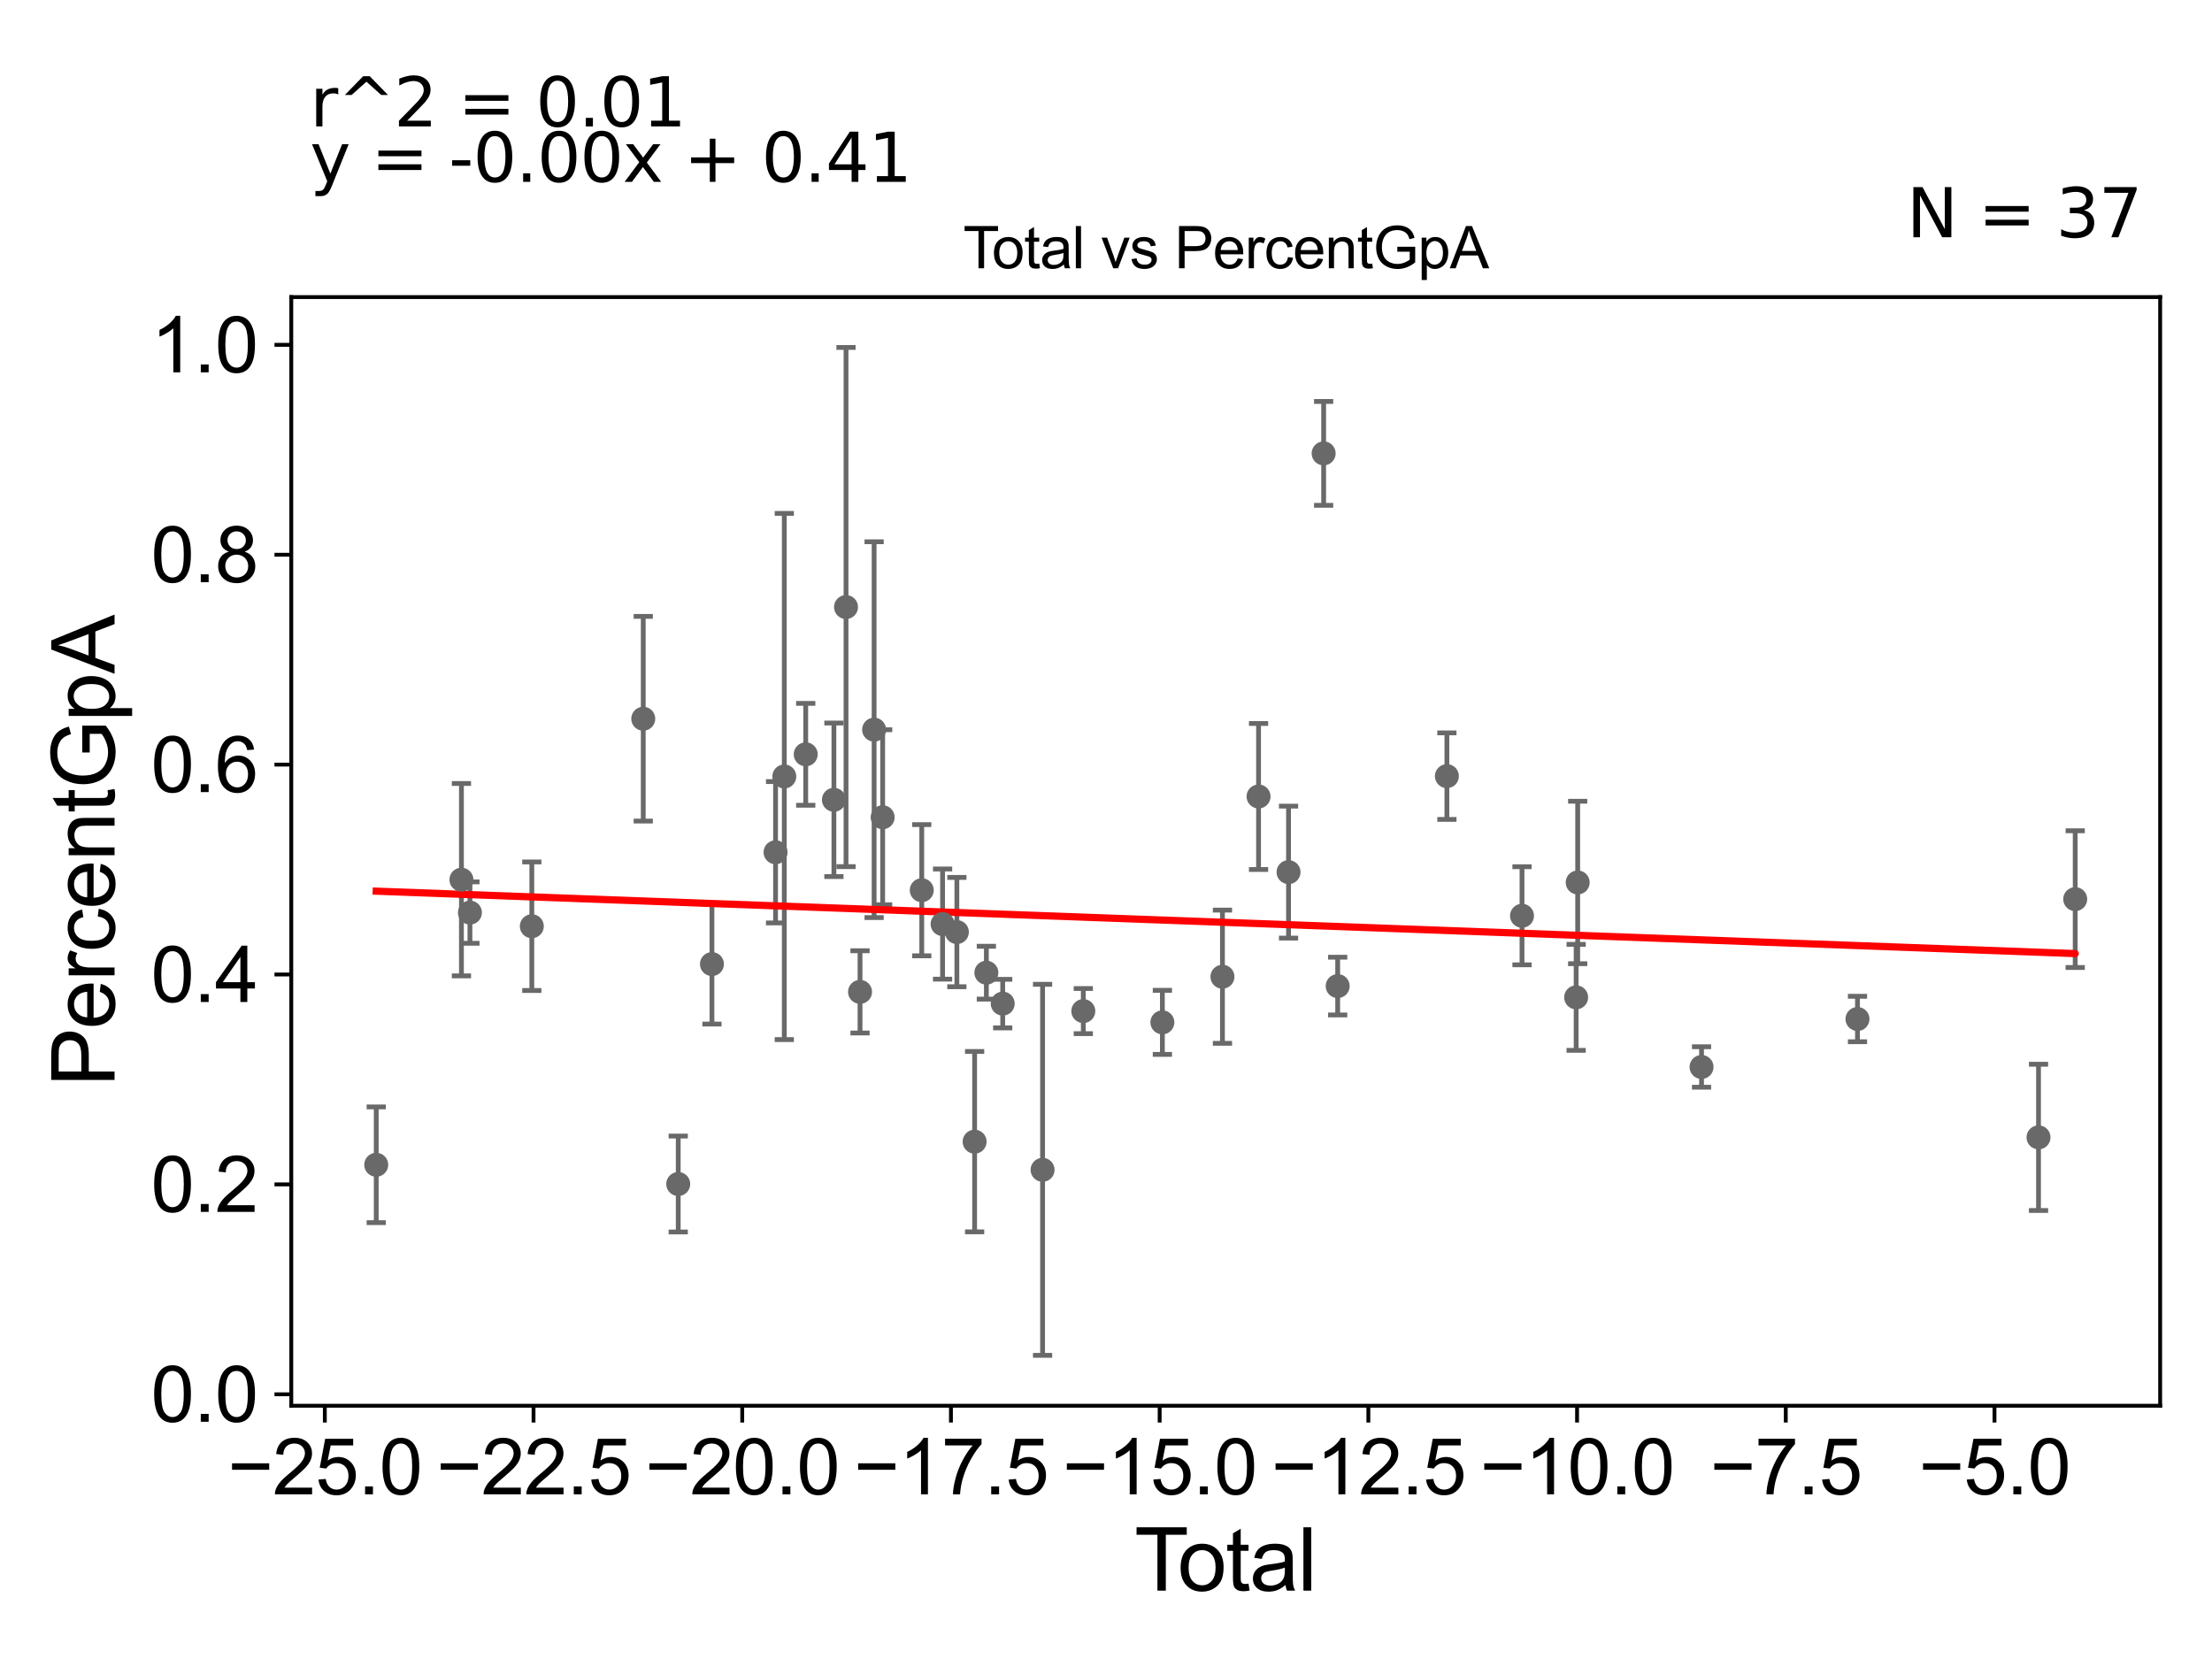 <?xml version="1.0" encoding="utf-8" standalone="no"?>
<!DOCTYPE svg PUBLIC "-//W3C//DTD SVG 1.1//EN"
  "http://www.w3.org/Graphics/SVG/1.1/DTD/svg11.dtd">
<svg xmlns:xlink="http://www.w3.org/1999/xlink" width="460.8pt" height="345.6pt" viewBox="0 0 460.8 345.6" xmlns="http://www.w3.org/2000/svg" version="1.1">
 <defs>
  <style type="text/css">*{stroke-linejoin: round; stroke-linecap: butt}</style>
 </defs>
 <g id="figure_1">
  <g id="patch_1">
   <path d="M 0 345.6 
L 460.8 345.6 
L 460.8 0 
L 0 0 
z
" style="fill: #ffffff"/>
  </g>
  <g id="axes_1">
   <g id="patch_2">
    <path d="M 60.68 292.84 
L 450 292.84 
L 450 61.886 
L 60.68 61.886 
z
" style="fill: #ffffff"/>
   </g>
   <g id="PathCollection_1">
    <defs>
     <path id="m661e3e1df8" d="M 0 1.118 
C 0.297 1.118 0.581 1 0.791 0.791 
C 1 0.581 1.118 0.297 1.118 0 
C 1.118 -0.297 1 -0.581 0.791 -0.791 
C 0.581 -1 0.297 -1.118 0 -1.118 
C -0.297 -1.118 -0.581 -1 -0.791 -0.791 
C -1 -0.581 -1.118 -0.297 -1.118 0 
C -1.118 0.297 -1 0.581 -0.791 0.791 
C -0.581 1 -0.297 1.118 0 1.118 
z
" style="stroke: #696969"/>
    </defs>
    <g clip-path="url(#p9be1d05cc4)">
     <use xlink:href="#m661e3e1df8" x="78.376" y="242.644" style="fill: #696969; stroke: #696969"/>
     <use xlink:href="#m661e3e1df8" x="301.414" y="161.685" style="fill: #696969; stroke: #696969"/>
     <use xlink:href="#m661e3e1df8" x="196.358" y="192.5" style="fill: #696969; stroke: #696969"/>
     <use xlink:href="#m661e3e1df8" x="328.34" y="207.766" style="fill: #696969; stroke: #696969"/>
     <use xlink:href="#m661e3e1df8" x="96.124" y="183.255" style="fill: #696969; stroke: #696969"/>
     <use xlink:href="#m661e3e1df8" x="354.462" y="222.272" style="fill: #696969; stroke: #696969"/>
     <use xlink:href="#m661e3e1df8" x="386.948" y="212.278" style="fill: #696969; stroke: #696969"/>
     <use xlink:href="#m661e3e1df8" x="424.661" y="236.934" style="fill: #696969; stroke: #696969"/>
     <use xlink:href="#m661e3e1df8" x="432.304" y="187.306" style="fill: #696969; stroke: #696969"/>
     <use xlink:href="#m661e3e1df8" x="317.062" y="190.773" style="fill: #696969; stroke: #696969"/>
     <use xlink:href="#m661e3e1df8" x="328.661" y="183.832" style="fill: #696969; stroke: #696969"/>
     <use xlink:href="#m661e3e1df8" x="275.74" y="94.447" style="fill: #696969; stroke: #696969"/>
     <use xlink:href="#m661e3e1df8" x="278.663" y="205.419" style="fill: #696969; stroke: #696969"/>
     <use xlink:href="#m661e3e1df8" x="203.031" y="237.831" style="fill: #696969; stroke: #696969"/>
     <use xlink:href="#m661e3e1df8" x="183.874" y="170.248" style="fill: #696969; stroke: #696969"/>
     <use xlink:href="#m661e3e1df8" x="205.478" y="202.628" style="fill: #696969; stroke: #696969"/>
     <use xlink:href="#m661e3e1df8" x="208.882" y="209.069" style="fill: #696969; stroke: #696969"/>
     <use xlink:href="#m661e3e1df8" x="182.094" y="152.003" style="fill: #696969; stroke: #696969"/>
     <use xlink:href="#m661e3e1df8" x="179.161" y="206.626" style="fill: #696969; stroke: #696969"/>
     <use xlink:href="#m661e3e1df8" x="217.188" y="243.695" style="fill: #696969; stroke: #696969"/>
     <use xlink:href="#m661e3e1df8" x="176.241" y="126.46" style="fill: #696969; stroke: #696969"/>
     <use xlink:href="#m661e3e1df8" x="173.719" y="166.611" style="fill: #696969; stroke: #696969"/>
     <use xlink:href="#m661e3e1df8" x="167.848" y="157.139" style="fill: #696969; stroke: #696969"/>
     <use xlink:href="#m661e3e1df8" x="97.896" y="190.108" style="fill: #696969; stroke: #696969"/>
     <use xlink:href="#m661e3e1df8" x="225.673" y="210.628" style="fill: #696969; stroke: #696969"/>
     <use xlink:href="#m661e3e1df8" x="161.564" y="177.54" style="fill: #696969; stroke: #696969"/>
     <use xlink:href="#m661e3e1df8" x="242.144" y="212.976" style="fill: #696969; stroke: #696969"/>
     <use xlink:href="#m661e3e1df8" x="148.311" y="200.836" style="fill: #696969; stroke: #696969"/>
     <use xlink:href="#m661e3e1df8" x="141.288" y="246.654" style="fill: #696969; stroke: #696969"/>
     <use xlink:href="#m661e3e1df8" x="254.66" y="203.469" style="fill: #696969; stroke: #696969"/>
     <use xlink:href="#m661e3e1df8" x="262.18" y="165.922" style="fill: #696969; stroke: #696969"/>
     <use xlink:href="#m661e3e1df8" x="268.427" y="181.678" style="fill: #696969; stroke: #696969"/>
     <use xlink:href="#m661e3e1df8" x="134.001" y="149.726" style="fill: #696969; stroke: #696969"/>
     <use xlink:href="#m661e3e1df8" x="110.788" y="192.951" style="fill: #696969; stroke: #696969"/>
     <use xlink:href="#m661e3e1df8" x="199.334" y="194.168" style="fill: #696969; stroke: #696969"/>
     <use xlink:href="#m661e3e1df8" x="163.383" y="161.754" style="fill: #696969; stroke: #696969"/>
     <use xlink:href="#m661e3e1df8" x="192.019" y="185.449" style="fill: #696969; stroke: #696969"/>
    </g>
   </g>
   <g id="matplotlib.axis_1">
    <g id="xtick_1">
     <g id="line2d_1">
      <defs>
       <path id="mb762b19489" d="M 0 0 
L 0 3.5 
" style="stroke: #000000; stroke-width: 0.8"/>
      </defs>
      <g>
       <use xlink:href="#mb762b19489" x="67.667" y="292.84" style="stroke: #000000; stroke-width: 0.8"/>
      </g>
     </g>
     <g id="text_1">
      <!-- −25.0 -->
      <g transform="translate(47.426 311.293)scale(0.16 -0.16)">
       <defs>
        <path id="ArialMT-2212" d="M 3381 1997 
L 356 1997 
L 356 2522 
L 3381 2522 
L 3381 1997 
z
" transform="scale(0.016)"/>
        <path id="ArialMT-32" d="M 3222 541 
L 3222 0 
L 194 0 
Q 188 203 259 391 
Q 375 700 629 1000 
Q 884 1300 1366 1694 
Q 2113 2306 2375 2664 
Q 2638 3022 2638 3341 
Q 2638 3675 2398 3904 
Q 2159 4134 1775 4134 
Q 1369 4134 1125 3890 
Q 881 3647 878 3216 
L 300 3275 
Q 359 3922 746 4261 
Q 1134 4600 1788 4600 
Q 2447 4600 2831 4234 
Q 3216 3869 3216 3328 
Q 3216 3053 3103 2787 
Q 2991 2522 2730 2228 
Q 2469 1934 1863 1422 
Q 1356 997 1212 845 
Q 1069 694 975 541 
L 3222 541 
z
" transform="scale(0.016)"/>
        <path id="ArialMT-35" d="M 266 1200 
L 856 1250 
Q 922 819 1161 601 
Q 1400 384 1738 384 
Q 2144 384 2425 690 
Q 2706 997 2706 1503 
Q 2706 1984 2436 2262 
Q 2166 2541 1728 2541 
Q 1456 2541 1237 2417 
Q 1019 2294 894 2097 
L 366 2166 
L 809 4519 
L 3088 4519 
L 3088 3981 
L 1259 3981 
L 1013 2750 
Q 1425 3038 1878 3038 
Q 2478 3038 2890 2622 
Q 3303 2206 3303 1553 
Q 3303 931 2941 478 
Q 2500 -78 1738 -78 
Q 1113 -78 717 272 
Q 322 622 266 1200 
z
" transform="scale(0.016)"/>
        <path id="ArialMT-2e" d="M 581 0 
L 581 641 
L 1222 641 
L 1222 0 
L 581 0 
z
" transform="scale(0.016)"/>
        <path id="ArialMT-30" d="M 266 2259 
Q 266 3072 433 3567 
Q 600 4063 929 4331 
Q 1259 4600 1759 4600 
Q 2128 4600 2406 4451 
Q 2684 4303 2865 4023 
Q 3047 3744 3150 3342 
Q 3253 2941 3253 2259 
Q 3253 1453 3087 958 
Q 2922 463 2592 192 
Q 2263 -78 1759 -78 
Q 1097 -78 719 397 
Q 266 969 266 2259 
z
M 844 2259 
Q 844 1131 1108 757 
Q 1372 384 1759 384 
Q 2147 384 2411 759 
Q 2675 1134 2675 2259 
Q 2675 3391 2411 3762 
Q 2147 4134 1753 4134 
Q 1366 4134 1134 3806 
Q 844 3388 844 2259 
z
" transform="scale(0.016)"/>
       </defs>
       <use xlink:href="#ArialMT-2212"/>
       <use xlink:href="#ArialMT-32" x="58.398"/>
       <use xlink:href="#ArialMT-35" x="114.014"/>
       <use xlink:href="#ArialMT-2e" x="169.629"/>
       <use xlink:href="#ArialMT-30" x="197.412"/>
      </g>
     </g>
    </g>
    <g id="xtick_2">
     <g id="line2d_2">
      <g>
       <use xlink:href="#mb762b19489" x="111.144" y="292.84" style="stroke: #000000; stroke-width: 0.8"/>
      </g>
     </g>
     <g id="text_2">
      <!-- −22.5 -->
      <g transform="translate(90.903 311.293)scale(0.16 -0.16)">
       <use xlink:href="#ArialMT-2212"/>
       <use xlink:href="#ArialMT-32" x="58.398"/>
       <use xlink:href="#ArialMT-32" x="114.014"/>
       <use xlink:href="#ArialMT-2e" x="169.629"/>
       <use xlink:href="#ArialMT-35" x="197.412"/>
      </g>
     </g>
    </g>
    <g id="xtick_3">
     <g id="line2d_3">
      <g>
       <use xlink:href="#mb762b19489" x="154.622" y="292.84" style="stroke: #000000; stroke-width: 0.8"/>
      </g>
     </g>
     <g id="text_3">
      <!-- −20.0 -->
      <g transform="translate(134.381 311.293)scale(0.16 -0.16)">
       <use xlink:href="#ArialMT-2212"/>
       <use xlink:href="#ArialMT-32" x="58.398"/>
       <use xlink:href="#ArialMT-30" x="114.014"/>
       <use xlink:href="#ArialMT-2e" x="169.629"/>
       <use xlink:href="#ArialMT-30" x="197.412"/>
      </g>
     </g>
    </g>
    <g id="xtick_4">
     <g id="line2d_4">
      <g>
       <use xlink:href="#mb762b19489" x="198.099" y="292.84" style="stroke: #000000; stroke-width: 0.8"/>
      </g>
     </g>
     <g id="text_4">
      <!-- −17.5 -->
      <g transform="translate(177.858 311.293)scale(0.16 -0.16)">
       <defs>
        <path id="ArialMT-31" d="M 2384 0 
L 1822 0 
L 1822 3584 
Q 1619 3391 1289 3197 
Q 959 3003 697 2906 
L 697 3450 
Q 1169 3672 1522 3987 
Q 1875 4303 2022 4600 
L 2384 4600 
L 2384 0 
z
" transform="scale(0.016)"/>
        <path id="ArialMT-37" d="M 303 3981 
L 303 4522 
L 3269 4522 
L 3269 4084 
Q 2831 3619 2401 2847 
Q 1972 2075 1738 1259 
Q 1569 684 1522 0 
L 944 0 
Q 953 541 1156 1306 
Q 1359 2072 1739 2783 
Q 2119 3494 2547 3981 
L 303 3981 
z
" transform="scale(0.016)"/>
       </defs>
       <use xlink:href="#ArialMT-2212"/>
       <use xlink:href="#ArialMT-31" x="58.398"/>
       <use xlink:href="#ArialMT-37" x="114.014"/>
       <use xlink:href="#ArialMT-2e" x="169.629"/>
       <use xlink:href="#ArialMT-35" x="197.412"/>
      </g>
     </g>
    </g>
    <g id="xtick_5">
     <g id="line2d_5">
      <g>
       <use xlink:href="#mb762b19489" x="241.577" y="292.84" style="stroke: #000000; stroke-width: 0.8"/>
      </g>
     </g>
     <g id="text_5">
      <!-- −15.0 -->
      <g transform="translate(221.336 311.293)scale(0.16 -0.16)">
       <use xlink:href="#ArialMT-2212"/>
       <use xlink:href="#ArialMT-31" x="58.398"/>
       <use xlink:href="#ArialMT-35" x="114.014"/>
       <use xlink:href="#ArialMT-2e" x="169.629"/>
       <use xlink:href="#ArialMT-30" x="197.412"/>
      </g>
     </g>
    </g>
    <g id="xtick_6">
     <g id="line2d_6">
      <g>
       <use xlink:href="#mb762b19489" x="285.054" y="292.84" style="stroke: #000000; stroke-width: 0.8"/>
      </g>
     </g>
     <g id="text_6">
      <!-- −12.5 -->
      <g transform="translate(264.813 311.293)scale(0.16 -0.16)">
       <use xlink:href="#ArialMT-2212"/>
       <use xlink:href="#ArialMT-31" x="58.398"/>
       <use xlink:href="#ArialMT-32" x="114.014"/>
       <use xlink:href="#ArialMT-2e" x="169.629"/>
       <use xlink:href="#ArialMT-35" x="197.412"/>
      </g>
     </g>
    </g>
    <g id="xtick_7">
     <g id="line2d_7">
      <g>
       <use xlink:href="#mb762b19489" x="328.532" y="292.84" style="stroke: #000000; stroke-width: 0.8"/>
      </g>
     </g>
     <g id="text_7">
      <!-- −10.0 -->
      <g transform="translate(308.29 311.293)scale(0.16 -0.16)">
       <use xlink:href="#ArialMT-2212"/>
       <use xlink:href="#ArialMT-31" x="58.398"/>
       <use xlink:href="#ArialMT-30" x="114.014"/>
       <use xlink:href="#ArialMT-2e" x="169.629"/>
       <use xlink:href="#ArialMT-30" x="197.412"/>
      </g>
     </g>
    </g>
    <g id="xtick_8">
     <g id="line2d_8">
      <g>
       <use xlink:href="#mb762b19489" x="372.009" y="292.84" style="stroke: #000000; stroke-width: 0.8"/>
      </g>
     </g>
     <g id="text_8">
      <!-- −7.5 -->
      <g transform="translate(356.217 311.293)scale(0.16 -0.16)">
       <use xlink:href="#ArialMT-2212"/>
       <use xlink:href="#ArialMT-37" x="58.398"/>
       <use xlink:href="#ArialMT-2e" x="114.014"/>
       <use xlink:href="#ArialMT-35" x="141.797"/>
      </g>
     </g>
    </g>
    <g id="xtick_9">
     <g id="line2d_9">
      <g>
       <use xlink:href="#mb762b19489" x="415.487" y="292.84" style="stroke: #000000; stroke-width: 0.8"/>
      </g>
     </g>
     <g id="text_9">
      <!-- −5.0 -->
      <g transform="translate(399.694 311.293)scale(0.16 -0.16)">
       <use xlink:href="#ArialMT-2212"/>
       <use xlink:href="#ArialMT-35" x="58.398"/>
       <use xlink:href="#ArialMT-2e" x="114.014"/>
       <use xlink:href="#ArialMT-30" x="141.797"/>
      </g>
     </g>
    </g>
    <g id="text_10">
     <!-- Total -->
     <g transform="translate(236.335 331.357)scale(0.18 -0.18)">
      <defs>
       <path id="ArialMT-54" d="M 1659 0 
L 1659 4041 
L 150 4041 
L 150 4581 
L 3781 4581 
L 3781 4041 
L 2266 4041 
L 2266 0 
L 1659 0 
z
" transform="scale(0.016)"/>
       <path id="ArialMT-6f" d="M 213 1659 
Q 213 2581 725 3025 
Q 1153 3394 1769 3394 
Q 2453 3394 2887 2945 
Q 3322 2497 3322 1706 
Q 3322 1066 3130 698 
Q 2938 331 2570 128 
Q 2203 -75 1769 -75 
Q 1072 -75 642 372 
Q 213 819 213 1659 
z
M 791 1659 
Q 791 1022 1069 705 
Q 1347 388 1769 388 
Q 2188 388 2466 706 
Q 2744 1025 2744 1678 
Q 2744 2294 2464 2611 
Q 2184 2928 1769 2928 
Q 1347 2928 1069 2612 
Q 791 2297 791 1659 
z
" transform="scale(0.016)"/>
       <path id="ArialMT-74" d="M 1650 503 
L 1731 6 
Q 1494 -44 1306 -44 
Q 1000 -44 831 53 
Q 663 150 594 308 
Q 525 466 525 972 
L 525 2881 
L 113 2881 
L 113 3319 
L 525 3319 
L 525 4141 
L 1084 4478 
L 1084 3319 
L 1650 3319 
L 1650 2881 
L 1084 2881 
L 1084 941 
Q 1084 700 1114 631 
Q 1144 563 1211 522 
Q 1278 481 1403 481 
Q 1497 481 1650 503 
z
" transform="scale(0.016)"/>
       <path id="ArialMT-61" d="M 2588 409 
Q 2275 144 1986 34 
Q 1697 -75 1366 -75 
Q 819 -75 525 192 
Q 231 459 231 875 
Q 231 1119 342 1320 
Q 453 1522 633 1644 
Q 813 1766 1038 1828 
Q 1203 1872 1538 1913 
Q 2219 1994 2541 2106 
Q 2544 2222 2544 2253 
Q 2544 2597 2384 2738 
Q 2169 2928 1744 2928 
Q 1347 2928 1158 2789 
Q 969 2650 878 2297 
L 328 2372 
Q 403 2725 575 2942 
Q 747 3159 1072 3276 
Q 1397 3394 1825 3394 
Q 2250 3394 2515 3294 
Q 2781 3194 2906 3042 
Q 3031 2891 3081 2659 
Q 3109 2516 3109 2141 
L 3109 1391 
Q 3109 606 3145 398 
Q 3181 191 3288 0 
L 2700 0 
Q 2613 175 2588 409 
z
M 2541 1666 
Q 2234 1541 1622 1453 
Q 1275 1403 1131 1340 
Q 988 1278 909 1158 
Q 831 1038 831 891 
Q 831 666 1001 516 
Q 1172 366 1500 366 
Q 1825 366 2078 508 
Q 2331 650 2450 897 
Q 2541 1088 2541 1459 
L 2541 1666 
z
" transform="scale(0.016)"/>
       <path id="ArialMT-6c" d="M 409 0 
L 409 4581 
L 972 4581 
L 972 0 
L 409 0 
z
" transform="scale(0.016)"/>
      </defs>
      <use xlink:href="#ArialMT-54"/>
      <use xlink:href="#ArialMT-6f" x="49.959"/>
      <use xlink:href="#ArialMT-74" x="105.574"/>
      <use xlink:href="#ArialMT-61" x="133.357"/>
      <use xlink:href="#ArialMT-6c" x="188.973"/>
     </g>
    </g>
   </g>
   <g id="matplotlib.axis_2">
    <g id="ytick_1">
     <g id="line2d_10">
      <defs>
       <path id="md9bbe139dc" d="M 0 0 
L -3.5 0 
" style="stroke: #000000; stroke-width: 0.8"/>
      </defs>
      <g>
       <use xlink:href="#md9bbe139dc" x="60.68" y="290.453" style="stroke: #000000; stroke-width: 0.8"/>
      </g>
     </g>
     <g id="text_11">
      <!-- 0.0 -->
      <g transform="translate(31.44 296.179)scale(0.16 -0.16)">
       <use xlink:href="#ArialMT-30"/>
       <use xlink:href="#ArialMT-2e" x="55.615"/>
       <use xlink:href="#ArialMT-30" x="83.398"/>
      </g>
     </g>
    </g>
    <g id="ytick_2">
     <g id="line2d_11">
      <g>
       <use xlink:href="#md9bbe139dc" x="60.68" y="246.73" style="stroke: #000000; stroke-width: 0.8"/>
      </g>
     </g>
     <g id="text_12">
      <!-- 0.2 -->
      <g transform="translate(31.44 252.456)scale(0.16 -0.16)">
       <use xlink:href="#ArialMT-30"/>
       <use xlink:href="#ArialMT-2e" x="55.615"/>
       <use xlink:href="#ArialMT-32" x="83.398"/>
      </g>
     </g>
    </g>
    <g id="ytick_3">
     <g id="line2d_12">
      <g>
       <use xlink:href="#md9bbe139dc" x="60.68" y="203.006" style="stroke: #000000; stroke-width: 0.8"/>
      </g>
     </g>
     <g id="text_13">
      <!-- 0.4 -->
      <g transform="translate(31.44 208.733)scale(0.16 -0.16)">
       <defs>
        <path id="ArialMT-34" d="M 2069 0 
L 2069 1097 
L 81 1097 
L 81 1613 
L 2172 4581 
L 2631 4581 
L 2631 1613 
L 3250 1613 
L 3250 1097 
L 2631 1097 
L 2631 0 
L 2069 0 
z
M 2069 1613 
L 2069 3678 
L 634 1613 
L 2069 1613 
z
" transform="scale(0.016)"/>
       </defs>
       <use xlink:href="#ArialMT-30"/>
       <use xlink:href="#ArialMT-2e" x="55.615"/>
       <use xlink:href="#ArialMT-34" x="83.398"/>
      </g>
     </g>
    </g>
    <g id="ytick_4">
     <g id="line2d_13">
      <g>
       <use xlink:href="#md9bbe139dc" x="60.68" y="159.283" style="stroke: #000000; stroke-width: 0.8"/>
      </g>
     </g>
     <g id="text_14">
      <!-- 0.6 -->
      <g transform="translate(31.44 165.009)scale(0.16 -0.16)">
       <defs>
        <path id="ArialMT-36" d="M 3184 3459 
L 2625 3416 
Q 2550 3747 2413 3897 
Q 2184 4138 1850 4138 
Q 1581 4138 1378 3988 
Q 1113 3794 959 3422 
Q 806 3050 800 2363 
Q 1003 2672 1297 2822 
Q 1591 2972 1913 2972 
Q 2475 2972 2870 2558 
Q 3266 2144 3266 1488 
Q 3266 1056 3080 686 
Q 2894 316 2569 119 
Q 2244 -78 1831 -78 
Q 1128 -78 684 439 
Q 241 956 241 2144 
Q 241 3472 731 4075 
Q 1159 4600 1884 4600 
Q 2425 4600 2770 4297 
Q 3116 3994 3184 3459 
z
M 888 1484 
Q 888 1194 1011 928 
Q 1134 663 1356 523 
Q 1578 384 1822 384 
Q 2178 384 2434 671 
Q 2691 959 2691 1453 
Q 2691 1928 2437 2201 
Q 2184 2475 1800 2475 
Q 1419 2475 1153 2201 
Q 888 1928 888 1484 
z
" transform="scale(0.016)"/>
       </defs>
       <use xlink:href="#ArialMT-30"/>
       <use xlink:href="#ArialMT-2e" x="55.615"/>
       <use xlink:href="#ArialMT-36" x="83.398"/>
      </g>
     </g>
    </g>
    <g id="ytick_5">
     <g id="line2d_14">
      <g>
       <use xlink:href="#md9bbe139dc" x="60.68" y="115.56" style="stroke: #000000; stroke-width: 0.8"/>
      </g>
     </g>
     <g id="text_15">
      <!-- 0.8 -->
      <g transform="translate(31.44 121.286)scale(0.16 -0.16)">
       <defs>
        <path id="ArialMT-38" d="M 1131 2484 
Q 781 2613 612 2850 
Q 444 3088 444 3419 
Q 444 3919 803 4259 
Q 1163 4600 1759 4600 
Q 2359 4600 2725 4251 
Q 3091 3903 3091 3403 
Q 3091 3084 2923 2848 
Q 2756 2613 2416 2484 
Q 2838 2347 3058 2040 
Q 3278 1734 3278 1309 
Q 3278 722 2862 322 
Q 2447 -78 1769 -78 
Q 1091 -78 675 323 
Q 259 725 259 1325 
Q 259 1772 486 2073 
Q 713 2375 1131 2484 
z
M 1019 3438 
Q 1019 3113 1228 2906 
Q 1438 2700 1772 2700 
Q 2097 2700 2305 2904 
Q 2513 3109 2513 3406 
Q 2513 3716 2298 3927 
Q 2084 4138 1766 4138 
Q 1444 4138 1231 3931 
Q 1019 3725 1019 3438 
z
M 838 1322 
Q 838 1081 952 856 
Q 1066 631 1291 507 
Q 1516 384 1775 384 
Q 2178 384 2440 643 
Q 2703 903 2703 1303 
Q 2703 1709 2433 1975 
Q 2163 2241 1756 2241 
Q 1359 2241 1098 1978 
Q 838 1716 838 1322 
z
" transform="scale(0.016)"/>
       </defs>
       <use xlink:href="#ArialMT-30"/>
       <use xlink:href="#ArialMT-2e" x="55.615"/>
       <use xlink:href="#ArialMT-38" x="83.398"/>
      </g>
     </g>
    </g>
    <g id="ytick_6">
     <g id="line2d_15">
      <g>
       <use xlink:href="#md9bbe139dc" x="60.68" y="71.836" style="stroke: #000000; stroke-width: 0.8"/>
      </g>
     </g>
     <g id="text_16">
      <!-- 1.0 -->
      <g transform="translate(31.44 77.563)scale(0.16 -0.16)">
       <use xlink:href="#ArialMT-31"/>
       <use xlink:href="#ArialMT-2e" x="55.615"/>
       <use xlink:href="#ArialMT-30" x="83.398"/>
      </g>
     </g>
    </g>
    <g id="text_17">
     <!-- PercentGpA -->
     <g transform="translate(23.863 226.386)rotate(-90)scale(0.18 -0.18)">
      <defs>
       <path id="ArialMT-50" d="M 494 0 
L 494 4581 
L 2222 4581 
Q 2678 4581 2919 4538 
Q 3256 4481 3484 4323 
Q 3713 4166 3852 3881 
Q 3991 3597 3991 3256 
Q 3991 2672 3619 2267 
Q 3247 1863 2275 1863 
L 1100 1863 
L 1100 0 
L 494 0 
z
M 1100 2403 
L 2284 2403 
Q 2872 2403 3119 2622 
Q 3366 2841 3366 3238 
Q 3366 3525 3220 3729 
Q 3075 3934 2838 4000 
Q 2684 4041 2272 4041 
L 1100 4041 
L 1100 2403 
z
" transform="scale(0.016)"/>
       <path id="ArialMT-65" d="M 2694 1069 
L 3275 997 
Q 3138 488 2766 206 
Q 2394 -75 1816 -75 
Q 1088 -75 661 373 
Q 234 822 234 1631 
Q 234 2469 665 2931 
Q 1097 3394 1784 3394 
Q 2450 3394 2872 2941 
Q 3294 2488 3294 1666 
Q 3294 1616 3291 1516 
L 816 1516 
Q 847 969 1125 678 
Q 1403 388 1819 388 
Q 2128 388 2347 550 
Q 2566 713 2694 1069 
z
M 847 1978 
L 2700 1978 
Q 2663 2397 2488 2606 
Q 2219 2931 1791 2931 
Q 1403 2931 1139 2672 
Q 875 2413 847 1978 
z
" transform="scale(0.016)"/>
       <path id="ArialMT-72" d="M 416 0 
L 416 3319 
L 922 3319 
L 922 2816 
Q 1116 3169 1280 3281 
Q 1444 3394 1641 3394 
Q 1925 3394 2219 3213 
L 2025 2691 
Q 1819 2813 1613 2813 
Q 1428 2813 1281 2702 
Q 1134 2591 1072 2394 
Q 978 2094 978 1738 
L 978 0 
L 416 0 
z
" transform="scale(0.016)"/>
       <path id="ArialMT-63" d="M 2588 1216 
L 3141 1144 
Q 3050 572 2676 248 
Q 2303 -75 1759 -75 
Q 1078 -75 664 370 
Q 250 816 250 1647 
Q 250 2184 428 2587 
Q 606 2991 970 3192 
Q 1334 3394 1763 3394 
Q 2303 3394 2647 3120 
Q 2991 2847 3088 2344 
L 2541 2259 
Q 2463 2594 2264 2762 
Q 2066 2931 1784 2931 
Q 1359 2931 1093 2626 
Q 828 2322 828 1663 
Q 828 994 1084 691 
Q 1341 388 1753 388 
Q 2084 388 2306 591 
Q 2528 794 2588 1216 
z
" transform="scale(0.016)"/>
       <path id="ArialMT-6e" d="M 422 0 
L 422 3319 
L 928 3319 
L 928 2847 
Q 1294 3394 1984 3394 
Q 2284 3394 2536 3286 
Q 2788 3178 2913 3003 
Q 3038 2828 3088 2588 
Q 3119 2431 3119 2041 
L 3119 0 
L 2556 0 
L 2556 2019 
Q 2556 2363 2490 2533 
Q 2425 2703 2258 2804 
Q 2091 2906 1866 2906 
Q 1506 2906 1245 2678 
Q 984 2450 984 1813 
L 984 0 
L 422 0 
z
" transform="scale(0.016)"/>
       <path id="ArialMT-47" d="M 2638 1797 
L 2638 2334 
L 4578 2338 
L 4578 638 
Q 4131 281 3656 101 
Q 3181 -78 2681 -78 
Q 2006 -78 1454 211 
Q 903 500 622 1047 
Q 341 1594 341 2269 
Q 341 2938 620 3517 
Q 900 4097 1425 4378 
Q 1950 4659 2634 4659 
Q 3131 4659 3532 4498 
Q 3934 4338 4162 4050 
Q 4391 3763 4509 3300 
L 3963 3150 
Q 3859 3500 3706 3700 
Q 3553 3900 3268 4020 
Q 2984 4141 2638 4141 
Q 2222 4141 1919 4014 
Q 1616 3888 1430 3681 
Q 1244 3475 1141 3228 
Q 966 2803 966 2306 
Q 966 1694 1177 1281 
Q 1388 869 1791 669 
Q 2194 469 2647 469 
Q 3041 469 3416 620 
Q 3791 772 3984 944 
L 3984 1797 
L 2638 1797 
z
" transform="scale(0.016)"/>
       <path id="ArialMT-70" d="M 422 -1272 
L 422 3319 
L 934 3319 
L 934 2888 
Q 1116 3141 1344 3267 
Q 1572 3394 1897 3394 
Q 2322 3394 2647 3175 
Q 2972 2956 3137 2557 
Q 3303 2159 3303 1684 
Q 3303 1175 3120 767 
Q 2938 359 2589 142 
Q 2241 -75 1856 -75 
Q 1575 -75 1351 44 
Q 1128 163 984 344 
L 984 -1272 
L 422 -1272 
z
M 931 1641 
Q 931 1000 1190 694 
Q 1450 388 1819 388 
Q 2194 388 2461 705 
Q 2728 1022 2728 1688 
Q 2728 2322 2467 2637 
Q 2206 2953 1844 2953 
Q 1484 2953 1207 2617 
Q 931 2281 931 1641 
z
" transform="scale(0.016)"/>
       <path id="ArialMT-41" d="M -9 0 
L 1750 4581 
L 2403 4581 
L 4278 0 
L 3588 0 
L 3053 1388 
L 1138 1388 
L 634 0 
L -9 0 
z
M 1313 1881 
L 2866 1881 
L 2388 3150 
Q 2169 3728 2063 4100 
Q 1975 3659 1816 3225 
L 1313 1881 
z
" transform="scale(0.016)"/>
      </defs>
      <use xlink:href="#ArialMT-50"/>
      <use xlink:href="#ArialMT-65" x="66.699"/>
      <use xlink:href="#ArialMT-72" x="122.314"/>
      <use xlink:href="#ArialMT-63" x="155.615"/>
      <use xlink:href="#ArialMT-65" x="205.615"/>
      <use xlink:href="#ArialMT-6e" x="261.23"/>
      <use xlink:href="#ArialMT-74" x="316.846"/>
      <use xlink:href="#ArialMT-47" x="344.629"/>
      <use xlink:href="#ArialMT-70" x="422.412"/>
      <use xlink:href="#ArialMT-41" x="478.027"/>
     </g>
    </g>
   </g>
   <g id="LineCollection_1">
    <path d="M 78.376 254.701 
L 78.376 230.587 
" clip-path="url(#p9be1d05cc4)" style="fill: none; stroke: #696969"/>
    <path d="M 301.414 170.699 
L 301.414 152.672 
" clip-path="url(#p9be1d05cc4)" style="fill: none; stroke: #696969"/>
    <path d="M 196.358 203.973 
L 196.358 181.028 
" clip-path="url(#p9be1d05cc4)" style="fill: none; stroke: #696969"/>
    <path d="M 328.34 218.807 
L 328.34 196.725 
" clip-path="url(#p9be1d05cc4)" style="fill: none; stroke: #696969"/>
    <path d="M 96.124 203.291 
L 96.124 163.218 
" clip-path="url(#p9be1d05cc4)" style="fill: none; stroke: #696969"/>
    <path d="M 354.462 226.483 
L 354.462 218.061 
" clip-path="url(#p9be1d05cc4)" style="fill: none; stroke: #696969"/>
    <path d="M 386.948 217.01 
L 386.948 207.546 
" clip-path="url(#p9be1d05cc4)" style="fill: none; stroke: #696969"/>
    <path d="M 424.661 252.168 
L 424.661 221.699 
" clip-path="url(#p9be1d05cc4)" style="fill: none; stroke: #696969"/>
    <path d="M 432.304 201.546 
L 432.304 173.066 
" clip-path="url(#p9be1d05cc4)" style="fill: none; stroke: #696969"/>
    <path d="M 317.062 200.989 
L 317.062 180.557 
" clip-path="url(#p9be1d05cc4)" style="fill: none; stroke: #696969"/>
    <path d="M 328.661 200.753 
L 328.661 166.911 
" clip-path="url(#p9be1d05cc4)" style="fill: none; stroke: #696969"/>
    <path d="M 275.74 105.261 
L 275.74 83.633 
" clip-path="url(#p9be1d05cc4)" style="fill: none; stroke: #696969"/>
    <path d="M 278.663 211.436 
L 278.663 199.403 
" clip-path="url(#p9be1d05cc4)" style="fill: none; stroke: #696969"/>
    <path d="M 203.031 256.619 
L 203.031 219.043 
" clip-path="url(#p9be1d05cc4)" style="fill: none; stroke: #696969"/>
    <path d="M 183.874 188.476 
L 183.874 152.019 
" clip-path="url(#p9be1d05cc4)" style="fill: none; stroke: #696969"/>
    <path d="M 205.478 208.133 
L 205.478 197.122 
" clip-path="url(#p9be1d05cc4)" style="fill: none; stroke: #696969"/>
    <path d="M 208.882 214.129 
L 208.882 204.008 
" clip-path="url(#p9be1d05cc4)" style="fill: none; stroke: #696969"/>
    <path d="M 182.094 191.143 
L 182.094 112.862 
" clip-path="url(#p9be1d05cc4)" style="fill: none; stroke: #696969"/>
    <path d="M 179.161 215.193 
L 179.161 198.058 
" clip-path="url(#p9be1d05cc4)" style="fill: none; stroke: #696969"/>
    <path d="M 217.188 282.342 
L 217.188 205.048 
" clip-path="url(#p9be1d05cc4)" style="fill: none; stroke: #696969"/>
    <path d="M 176.241 180.537 
L 176.241 72.384 
" clip-path="url(#p9be1d05cc4)" style="fill: none; stroke: #696969"/>
    <path d="M 173.719 182.598 
L 173.719 150.624 
" clip-path="url(#p9be1d05cc4)" style="fill: none; stroke: #696969"/>
    <path d="M 167.848 167.748 
L 167.848 146.531 
" clip-path="url(#p9be1d05cc4)" style="fill: none; stroke: #696969"/>
    <path d="M 97.896 196.502 
L 97.896 183.714 
" clip-path="url(#p9be1d05cc4)" style="fill: none; stroke: #696969"/>
    <path d="M 225.673 215.329 
L 225.673 205.928 
" clip-path="url(#p9be1d05cc4)" style="fill: none; stroke: #696969"/>
    <path d="M 161.564 192.267 
L 161.564 162.814 
" clip-path="url(#p9be1d05cc4)" style="fill: none; stroke: #696969"/>
    <path d="M 242.144 219.649 
L 242.144 206.304 
" clip-path="url(#p9be1d05cc4)" style="fill: none; stroke: #696969"/>
    <path d="M 148.311 213.328 
L 148.311 188.344 
" clip-path="url(#p9be1d05cc4)" style="fill: none; stroke: #696969"/>
    <path d="M 141.288 256.643 
L 141.288 236.665 
" clip-path="url(#p9be1d05cc4)" style="fill: none; stroke: #696969"/>
    <path d="M 254.66 217.346 
L 254.66 189.593 
" clip-path="url(#p9be1d05cc4)" style="fill: none; stroke: #696969"/>
    <path d="M 262.18 181.129 
L 262.18 150.715 
" clip-path="url(#p9be1d05cc4)" style="fill: none; stroke: #696969"/>
    <path d="M 268.427 195.424 
L 268.427 167.931 
" clip-path="url(#p9be1d05cc4)" style="fill: none; stroke: #696969"/>
    <path d="M 134.001 171.047 
L 134.001 128.404 
" clip-path="url(#p9be1d05cc4)" style="fill: none; stroke: #696969"/>
    <path d="M 110.788 206.342 
L 110.788 179.559 
" clip-path="url(#p9be1d05cc4)" style="fill: none; stroke: #696969"/>
    <path d="M 199.334 205.554 
L 199.334 182.782 
" clip-path="url(#p9be1d05cc4)" style="fill: none; stroke: #696969"/>
    <path d="M 163.383 216.563 
L 163.383 106.945 
" clip-path="url(#p9be1d05cc4)" style="fill: none; stroke: #696969"/>
    <path d="M 192.019 199.116 
L 192.019 171.781 
" clip-path="url(#p9be1d05cc4)" style="fill: none; stroke: #696969"/>
   </g>
   <g id="line2d_16">
    <defs>
     <path id="m9e07f19c51" d="M 2 0 
L -2 -0 
" style="stroke: #696969"/>
    </defs>
    <g clip-path="url(#p9be1d05cc4)">
     <use xlink:href="#m9e07f19c51" x="78.376" y="254.701" style="fill: #696969; stroke: #696969"/>
     <use xlink:href="#m9e07f19c51" x="301.414" y="170.699" style="fill: #696969; stroke: #696969"/>
     <use xlink:href="#m9e07f19c51" x="196.358" y="203.973" style="fill: #696969; stroke: #696969"/>
     <use xlink:href="#m9e07f19c51" x="328.34" y="218.807" style="fill: #696969; stroke: #696969"/>
     <use xlink:href="#m9e07f19c51" x="96.124" y="203.291" style="fill: #696969; stroke: #696969"/>
     <use xlink:href="#m9e07f19c51" x="354.462" y="226.483" style="fill: #696969; stroke: #696969"/>
     <use xlink:href="#m9e07f19c51" x="386.948" y="217.01" style="fill: #696969; stroke: #696969"/>
     <use xlink:href="#m9e07f19c51" x="424.661" y="252.168" style="fill: #696969; stroke: #696969"/>
     <use xlink:href="#m9e07f19c51" x="432.304" y="201.546" style="fill: #696969; stroke: #696969"/>
     <use xlink:href="#m9e07f19c51" x="317.062" y="200.989" style="fill: #696969; stroke: #696969"/>
     <use xlink:href="#m9e07f19c51" x="328.661" y="200.753" style="fill: #696969; stroke: #696969"/>
     <use xlink:href="#m9e07f19c51" x="275.74" y="105.261" style="fill: #696969; stroke: #696969"/>
     <use xlink:href="#m9e07f19c51" x="278.663" y="211.436" style="fill: #696969; stroke: #696969"/>
     <use xlink:href="#m9e07f19c51" x="203.031" y="256.619" style="fill: #696969; stroke: #696969"/>
     <use xlink:href="#m9e07f19c51" x="183.874" y="188.476" style="fill: #696969; stroke: #696969"/>
     <use xlink:href="#m9e07f19c51" x="205.478" y="208.133" style="fill: #696969; stroke: #696969"/>
     <use xlink:href="#m9e07f19c51" x="208.882" y="214.129" style="fill: #696969; stroke: #696969"/>
     <use xlink:href="#m9e07f19c51" x="182.094" y="191.143" style="fill: #696969; stroke: #696969"/>
     <use xlink:href="#m9e07f19c51" x="179.161" y="215.193" style="fill: #696969; stroke: #696969"/>
     <use xlink:href="#m9e07f19c51" x="217.188" y="282.342" style="fill: #696969; stroke: #696969"/>
     <use xlink:href="#m9e07f19c51" x="176.241" y="180.537" style="fill: #696969; stroke: #696969"/>
     <use xlink:href="#m9e07f19c51" x="173.719" y="182.598" style="fill: #696969; stroke: #696969"/>
     <use xlink:href="#m9e07f19c51" x="167.848" y="167.748" style="fill: #696969; stroke: #696969"/>
     <use xlink:href="#m9e07f19c51" x="97.896" y="196.502" style="fill: #696969; stroke: #696969"/>
     <use xlink:href="#m9e07f19c51" x="225.673" y="215.329" style="fill: #696969; stroke: #696969"/>
     <use xlink:href="#m9e07f19c51" x="161.564" y="192.267" style="fill: #696969; stroke: #696969"/>
     <use xlink:href="#m9e07f19c51" x="242.144" y="219.649" style="fill: #696969; stroke: #696969"/>
     <use xlink:href="#m9e07f19c51" x="148.311" y="213.328" style="fill: #696969; stroke: #696969"/>
     <use xlink:href="#m9e07f19c51" x="141.288" y="256.643" style="fill: #696969; stroke: #696969"/>
     <use xlink:href="#m9e07f19c51" x="254.66" y="217.346" style="fill: #696969; stroke: #696969"/>
     <use xlink:href="#m9e07f19c51" x="262.18" y="181.129" style="fill: #696969; stroke: #696969"/>
     <use xlink:href="#m9e07f19c51" x="268.427" y="195.424" style="fill: #696969; stroke: #696969"/>
     <use xlink:href="#m9e07f19c51" x="134.001" y="171.047" style="fill: #696969; stroke: #696969"/>
     <use xlink:href="#m9e07f19c51" x="110.788" y="206.342" style="fill: #696969; stroke: #696969"/>
     <use xlink:href="#m9e07f19c51" x="199.334" y="205.554" style="fill: #696969; stroke: #696969"/>
     <use xlink:href="#m9e07f19c51" x="163.383" y="216.563" style="fill: #696969; stroke: #696969"/>
     <use xlink:href="#m9e07f19c51" x="192.019" y="199.116" style="fill: #696969; stroke: #696969"/>
    </g>
   </g>
   <g id="line2d_17">
    <g clip-path="url(#p9be1d05cc4)">
     <use xlink:href="#m9e07f19c51" x="78.376" y="230.587" style="fill: #696969; stroke: #696969"/>
     <use xlink:href="#m9e07f19c51" x="301.414" y="152.672" style="fill: #696969; stroke: #696969"/>
     <use xlink:href="#m9e07f19c51" x="196.358" y="181.028" style="fill: #696969; stroke: #696969"/>
     <use xlink:href="#m9e07f19c51" x="328.34" y="196.725" style="fill: #696969; stroke: #696969"/>
     <use xlink:href="#m9e07f19c51" x="96.124" y="163.218" style="fill: #696969; stroke: #696969"/>
     <use xlink:href="#m9e07f19c51" x="354.462" y="218.061" style="fill: #696969; stroke: #696969"/>
     <use xlink:href="#m9e07f19c51" x="386.948" y="207.546" style="fill: #696969; stroke: #696969"/>
     <use xlink:href="#m9e07f19c51" x="424.661" y="221.699" style="fill: #696969; stroke: #696969"/>
     <use xlink:href="#m9e07f19c51" x="432.304" y="173.066" style="fill: #696969; stroke: #696969"/>
     <use xlink:href="#m9e07f19c51" x="317.062" y="180.557" style="fill: #696969; stroke: #696969"/>
     <use xlink:href="#m9e07f19c51" x="328.661" y="166.911" style="fill: #696969; stroke: #696969"/>
     <use xlink:href="#m9e07f19c51" x="275.74" y="83.633" style="fill: #696969; stroke: #696969"/>
     <use xlink:href="#m9e07f19c51" x="278.663" y="199.403" style="fill: #696969; stroke: #696969"/>
     <use xlink:href="#m9e07f19c51" x="203.031" y="219.043" style="fill: #696969; stroke: #696969"/>
     <use xlink:href="#m9e07f19c51" x="183.874" y="152.019" style="fill: #696969; stroke: #696969"/>
     <use xlink:href="#m9e07f19c51" x="205.478" y="197.122" style="fill: #696969; stroke: #696969"/>
     <use xlink:href="#m9e07f19c51" x="208.882" y="204.008" style="fill: #696969; stroke: #696969"/>
     <use xlink:href="#m9e07f19c51" x="182.094" y="112.862" style="fill: #696969; stroke: #696969"/>
     <use xlink:href="#m9e07f19c51" x="179.161" y="198.058" style="fill: #696969; stroke: #696969"/>
     <use xlink:href="#m9e07f19c51" x="217.188" y="205.048" style="fill: #696969; stroke: #696969"/>
     <use xlink:href="#m9e07f19c51" x="176.241" y="72.384" style="fill: #696969; stroke: #696969"/>
     <use xlink:href="#m9e07f19c51" x="173.719" y="150.624" style="fill: #696969; stroke: #696969"/>
     <use xlink:href="#m9e07f19c51" x="167.848" y="146.531" style="fill: #696969; stroke: #696969"/>
     <use xlink:href="#m9e07f19c51" x="97.896" y="183.714" style="fill: #696969; stroke: #696969"/>
     <use xlink:href="#m9e07f19c51" x="225.673" y="205.928" style="fill: #696969; stroke: #696969"/>
     <use xlink:href="#m9e07f19c51" x="161.564" y="162.814" style="fill: #696969; stroke: #696969"/>
     <use xlink:href="#m9e07f19c51" x="242.144" y="206.304" style="fill: #696969; stroke: #696969"/>
     <use xlink:href="#m9e07f19c51" x="148.311" y="188.344" style="fill: #696969; stroke: #696969"/>
     <use xlink:href="#m9e07f19c51" x="141.288" y="236.665" style="fill: #696969; stroke: #696969"/>
     <use xlink:href="#m9e07f19c51" x="254.66" y="189.593" style="fill: #696969; stroke: #696969"/>
     <use xlink:href="#m9e07f19c51" x="262.18" y="150.715" style="fill: #696969; stroke: #696969"/>
     <use xlink:href="#m9e07f19c51" x="268.427" y="167.931" style="fill: #696969; stroke: #696969"/>
     <use xlink:href="#m9e07f19c51" x="134.001" y="128.404" style="fill: #696969; stroke: #696969"/>
     <use xlink:href="#m9e07f19c51" x="110.788" y="179.559" style="fill: #696969; stroke: #696969"/>
     <use xlink:href="#m9e07f19c51" x="199.334" y="182.782" style="fill: #696969; stroke: #696969"/>
     <use xlink:href="#m9e07f19c51" x="163.383" y="106.945" style="fill: #696969; stroke: #696969"/>
     <use xlink:href="#m9e07f19c51" x="192.019" y="171.781" style="fill: #696969; stroke: #696969"/>
    </g>
   </g>
   <g id="line2d_18">
    <path d="M 78.376 185.648 
L 301.414 193.841 
L 196.358 189.982 
L 328.34 194.83 
L 96.124 186.3 
L 354.462 195.79 
L 386.948 196.983 
L 424.661 198.369 
L 432.304 198.649 
L 317.062 194.416 
L 328.661 194.842 
L 275.74 192.898 
L 278.663 193.005 
L 203.031 190.227 
L 183.874 189.523 
L 205.478 190.317 
L 208.882 190.442 
L 182.094 189.458 
L 179.161 189.35 
L 217.188 190.747 
L 176.241 189.243 
L 173.719 189.15 
L 167.848 188.935 
L 97.896 186.365 
L 225.673 191.059 
L 161.564 188.704 
L 242.144 191.664 
L 148.311 188.217 
L 141.288 187.959 
L 254.66 192.124 
L 262.18 192.4 
L 268.427 192.629 
L 134.001 187.691 
L 110.788 186.838 
L 199.334 190.091 
L 163.383 188.771 
L 192.019 189.823 
" clip-path="url(#p9be1d05cc4)" style="fill: none; stroke: #ff0000; stroke-width: 1.5; stroke-linecap: square"/>
   </g>
   <g id="line2d_19">
    <defs>
     <path id="mb759f0ae43" d="M 0 2 
C 0.53 2 1.039 1.789 1.414 1.414 
C 1.789 1.039 2 0.53 2 0 
C 2 -0.53 1.789 -1.039 1.414 -1.414 
C 1.039 -1.789 0.53 -2 0 -2 
C -0.53 -2 -1.039 -1.789 -1.414 -1.414 
C -1.789 -1.039 -2 -0.53 -2 0 
C -2 0.53 -1.789 1.039 -1.414 1.414 
C -1.039 1.789 -0.53 2 0 2 
z
" style="stroke: #696969"/>
    </defs>
    <g clip-path="url(#p9be1d05cc4)">
     <use xlink:href="#mb759f0ae43" x="78.376" y="242.644" style="fill: #696969; stroke: #696969"/>
     <use xlink:href="#mb759f0ae43" x="301.414" y="161.685" style="fill: #696969; stroke: #696969"/>
     <use xlink:href="#mb759f0ae43" x="196.358" y="192.5" style="fill: #696969; stroke: #696969"/>
     <use xlink:href="#mb759f0ae43" x="328.34" y="207.766" style="fill: #696969; stroke: #696969"/>
     <use xlink:href="#mb759f0ae43" x="96.124" y="183.255" style="fill: #696969; stroke: #696969"/>
     <use xlink:href="#mb759f0ae43" x="354.462" y="222.272" style="fill: #696969; stroke: #696969"/>
     <use xlink:href="#mb759f0ae43" x="386.948" y="212.278" style="fill: #696969; stroke: #696969"/>
     <use xlink:href="#mb759f0ae43" x="424.661" y="236.934" style="fill: #696969; stroke: #696969"/>
     <use xlink:href="#mb759f0ae43" x="432.304" y="187.306" style="fill: #696969; stroke: #696969"/>
     <use xlink:href="#mb759f0ae43" x="317.062" y="190.773" style="fill: #696969; stroke: #696969"/>
     <use xlink:href="#mb759f0ae43" x="328.661" y="183.832" style="fill: #696969; stroke: #696969"/>
     <use xlink:href="#mb759f0ae43" x="275.74" y="94.447" style="fill: #696969; stroke: #696969"/>
     <use xlink:href="#mb759f0ae43" x="278.663" y="205.419" style="fill: #696969; stroke: #696969"/>
     <use xlink:href="#mb759f0ae43" x="203.031" y="237.831" style="fill: #696969; stroke: #696969"/>
     <use xlink:href="#mb759f0ae43" x="183.874" y="170.248" style="fill: #696969; stroke: #696969"/>
     <use xlink:href="#mb759f0ae43" x="205.478" y="202.628" style="fill: #696969; stroke: #696969"/>
     <use xlink:href="#mb759f0ae43" x="208.882" y="209.069" style="fill: #696969; stroke: #696969"/>
     <use xlink:href="#mb759f0ae43" x="182.094" y="152.003" style="fill: #696969; stroke: #696969"/>
     <use xlink:href="#mb759f0ae43" x="179.161" y="206.626" style="fill: #696969; stroke: #696969"/>
     <use xlink:href="#mb759f0ae43" x="217.188" y="243.695" style="fill: #696969; stroke: #696969"/>
     <use xlink:href="#mb759f0ae43" x="176.241" y="126.46" style="fill: #696969; stroke: #696969"/>
     <use xlink:href="#mb759f0ae43" x="173.719" y="166.611" style="fill: #696969; stroke: #696969"/>
     <use xlink:href="#mb759f0ae43" x="167.848" y="157.139" style="fill: #696969; stroke: #696969"/>
     <use xlink:href="#mb759f0ae43" x="97.896" y="190.108" style="fill: #696969; stroke: #696969"/>
     <use xlink:href="#mb759f0ae43" x="225.673" y="210.628" style="fill: #696969; stroke: #696969"/>
     <use xlink:href="#mb759f0ae43" x="161.564" y="177.54" style="fill: #696969; stroke: #696969"/>
     <use xlink:href="#mb759f0ae43" x="242.144" y="212.976" style="fill: #696969; stroke: #696969"/>
     <use xlink:href="#mb759f0ae43" x="148.311" y="200.836" style="fill: #696969; stroke: #696969"/>
     <use xlink:href="#mb759f0ae43" x="141.288" y="246.654" style="fill: #696969; stroke: #696969"/>
     <use xlink:href="#mb759f0ae43" x="254.66" y="203.469" style="fill: #696969; stroke: #696969"/>
     <use xlink:href="#mb759f0ae43" x="262.18" y="165.922" style="fill: #696969; stroke: #696969"/>
     <use xlink:href="#mb759f0ae43" x="268.427" y="181.678" style="fill: #696969; stroke: #696969"/>
     <use xlink:href="#mb759f0ae43" x="134.001" y="149.726" style="fill: #696969; stroke: #696969"/>
     <use xlink:href="#mb759f0ae43" x="110.788" y="192.951" style="fill: #696969; stroke: #696969"/>
     <use xlink:href="#mb759f0ae43" x="199.334" y="194.168" style="fill: #696969; stroke: #696969"/>
     <use xlink:href="#mb759f0ae43" x="163.383" y="161.754" style="fill: #696969; stroke: #696969"/>
     <use xlink:href="#mb759f0ae43" x="192.019" y="185.449" style="fill: #696969; stroke: #696969"/>
    </g>
   </g>
   <g id="patch_3">
    <path d="M 60.68 292.84 
L 60.68 61.886 
" style="fill: none; stroke: #000000; stroke-width: 0.8; stroke-linejoin: miter; stroke-linecap: square"/>
   </g>
   <g id="patch_4">
    <path d="M 450 292.84 
L 450 61.886 
" style="fill: none; stroke: #000000; stroke-width: 0.8; stroke-linejoin: miter; stroke-linecap: square"/>
   </g>
   <g id="patch_5">
    <path d="M 60.68 292.84 
L 450 292.84 
" style="fill: none; stroke: #000000; stroke-width: 0.8; stroke-linejoin: miter; stroke-linecap: square"/>
   </g>
   <g id="patch_6">
    <path d="M 60.68 61.886 
L 450 61.886 
" style="fill: none; stroke: #000000; stroke-width: 0.8; stroke-linejoin: miter; stroke-linecap: square"/>
   </g>
   <g id="text_18">
    <!-- N = 37 -->
    <g transform="translate(397.188 49.428)scale(0.14 -0.14)">
     <defs>
      <path id="DejaVuSans-4e" d="M 628 4666 
L 1478 4666 
L 3547 763 
L 3547 4666 
L 4159 4666 
L 4159 0 
L 3309 0 
L 1241 3903 
L 1241 0 
L 628 0 
L 628 4666 
z
" transform="scale(0.016)"/>
      <path id="DejaVuSans-20" transform="scale(0.016)"/>
      <path id="DejaVuSans-3d" d="M 678 2906 
L 4684 2906 
L 4684 2381 
L 678 2381 
L 678 2906 
z
M 678 1631 
L 4684 1631 
L 4684 1100 
L 678 1100 
L 678 1631 
z
" transform="scale(0.016)"/>
      <path id="DejaVuSans-33" d="M 2597 2516 
Q 3050 2419 3304 2112 
Q 3559 1806 3559 1356 
Q 3559 666 3084 287 
Q 2609 -91 1734 -91 
Q 1441 -91 1130 -33 
Q 819 25 488 141 
L 488 750 
Q 750 597 1062 519 
Q 1375 441 1716 441 
Q 2309 441 2620 675 
Q 2931 909 2931 1356 
Q 2931 1769 2642 2001 
Q 2353 2234 1838 2234 
L 1294 2234 
L 1294 2753 
L 1863 2753 
Q 2328 2753 2575 2939 
Q 2822 3125 2822 3475 
Q 2822 3834 2567 4026 
Q 2313 4219 1838 4219 
Q 1578 4219 1281 4162 
Q 984 4106 628 3988 
L 628 4550 
Q 988 4650 1302 4700 
Q 1616 4750 1894 4750 
Q 2613 4750 3031 4423 
Q 3450 4097 3450 3541 
Q 3450 3153 3228 2886 
Q 3006 2619 2597 2516 
z
" transform="scale(0.016)"/>
      <path id="DejaVuSans-37" d="M 525 4666 
L 3525 4666 
L 3525 4397 
L 1831 0 
L 1172 0 
L 2766 4134 
L 525 4134 
L 525 4666 
z
" transform="scale(0.016)"/>
     </defs>
     <use xlink:href="#DejaVuSans-4e"/>
     <use xlink:href="#DejaVuSans-20" x="74.805"/>
     <use xlink:href="#DejaVuSans-3d" x="106.592"/>
     <use xlink:href="#DejaVuSans-20" x="190.381"/>
     <use xlink:href="#DejaVuSans-33" x="222.168"/>
     <use xlink:href="#DejaVuSans-37" x="285.791"/>
    </g>
   </g>
   <g id="text_19">
    <!-- r^2 = 0.01 -->
    <g transform="translate(64.573 26.333)scale(0.14 -0.14)">
     <defs>
      <path id="DejaVuSans-72" d="M 2631 2963 
Q 2534 3019 2420 3045 
Q 2306 3072 2169 3072 
Q 1681 3072 1420 2755 
Q 1159 2438 1159 1844 
L 1159 0 
L 581 0 
L 581 3500 
L 1159 3500 
L 1159 2956 
Q 1341 3275 1631 3429 
Q 1922 3584 2338 3584 
Q 2397 3584 2469 3576 
Q 2541 3569 2628 3553 
L 2631 2963 
z
" transform="scale(0.016)"/>
      <path id="DejaVuSans-5e" d="M 2988 4666 
L 4684 2925 
L 4056 2925 
L 2681 4159 
L 1306 2925 
L 678 2925 
L 2375 4666 
L 2988 4666 
z
" transform="scale(0.016)"/>
      <path id="DejaVuSans-32" d="M 1228 531 
L 3431 531 
L 3431 0 
L 469 0 
L 469 531 
Q 828 903 1448 1529 
Q 2069 2156 2228 2338 
Q 2531 2678 2651 2914 
Q 2772 3150 2772 3378 
Q 2772 3750 2511 3984 
Q 2250 4219 1831 4219 
Q 1534 4219 1204 4116 
Q 875 4013 500 3803 
L 500 4441 
Q 881 4594 1212 4672 
Q 1544 4750 1819 4750 
Q 2544 4750 2975 4387 
Q 3406 4025 3406 3419 
Q 3406 3131 3298 2873 
Q 3191 2616 2906 2266 
Q 2828 2175 2409 1742 
Q 1991 1309 1228 531 
z
" transform="scale(0.016)"/>
      <path id="DejaVuSans-30" d="M 2034 4250 
Q 1547 4250 1301 3770 
Q 1056 3291 1056 2328 
Q 1056 1369 1301 889 
Q 1547 409 2034 409 
Q 2525 409 2770 889 
Q 3016 1369 3016 2328 
Q 3016 3291 2770 3770 
Q 2525 4250 2034 4250 
z
M 2034 4750 
Q 2819 4750 3233 4129 
Q 3647 3509 3647 2328 
Q 3647 1150 3233 529 
Q 2819 -91 2034 -91 
Q 1250 -91 836 529 
Q 422 1150 422 2328 
Q 422 3509 836 4129 
Q 1250 4750 2034 4750 
z
" transform="scale(0.016)"/>
      <path id="DejaVuSans-2e" d="M 684 794 
L 1344 794 
L 1344 0 
L 684 0 
L 684 794 
z
" transform="scale(0.016)"/>
      <path id="DejaVuSans-31" d="M 794 531 
L 1825 531 
L 1825 4091 
L 703 3866 
L 703 4441 
L 1819 4666 
L 2450 4666 
L 2450 531 
L 3481 531 
L 3481 0 
L 794 0 
L 794 531 
z
" transform="scale(0.016)"/>
     </defs>
     <use xlink:href="#DejaVuSans-72"/>
     <use xlink:href="#DejaVuSans-5e" x="41.113"/>
     <use xlink:href="#DejaVuSans-32" x="124.902"/>
     <use xlink:href="#DejaVuSans-20" x="188.525"/>
     <use xlink:href="#DejaVuSans-3d" x="220.312"/>
     <use xlink:href="#DejaVuSans-20" x="304.102"/>
     <use xlink:href="#DejaVuSans-30" x="335.889"/>
     <use xlink:href="#DejaVuSans-2e" x="399.512"/>
     <use xlink:href="#DejaVuSans-30" x="431.299"/>
     <use xlink:href="#DejaVuSans-31" x="494.922"/>
    </g>
   </g>
   <g id="text_20">
    <!-- y = -0.00x + 0.41 -->
    <g transform="translate(64.573 37.88)scale(0.14 -0.14)">
     <defs>
      <path id="DejaVuSans-79" d="M 2059 -325 
Q 1816 -950 1584 -1140 
Q 1353 -1331 966 -1331 
L 506 -1331 
L 506 -850 
L 844 -850 
Q 1081 -850 1212 -737 
Q 1344 -625 1503 -206 
L 1606 56 
L 191 3500 
L 800 3500 
L 1894 763 
L 2988 3500 
L 3597 3500 
L 2059 -325 
z
" transform="scale(0.016)"/>
      <path id="DejaVuSans-2d" d="M 313 2009 
L 1997 2009 
L 1997 1497 
L 313 1497 
L 313 2009 
z
" transform="scale(0.016)"/>
      <path id="DejaVuSans-78" d="M 3513 3500 
L 2247 1797 
L 3578 0 
L 2900 0 
L 1881 1375 
L 863 0 
L 184 0 
L 1544 1831 
L 300 3500 
L 978 3500 
L 1906 2253 
L 2834 3500 
L 3513 3500 
z
" transform="scale(0.016)"/>
      <path id="DejaVuSans-2b" d="M 2944 4013 
L 2944 2272 
L 4684 2272 
L 4684 1741 
L 2944 1741 
L 2944 0 
L 2419 0 
L 2419 1741 
L 678 1741 
L 678 2272 
L 2419 2272 
L 2419 4013 
L 2944 4013 
z
" transform="scale(0.016)"/>
      <path id="DejaVuSans-34" d="M 2419 4116 
L 825 1625 
L 2419 1625 
L 2419 4116 
z
M 2253 4666 
L 3047 4666 
L 3047 1625 
L 3713 1625 
L 3713 1100 
L 3047 1100 
L 3047 0 
L 2419 0 
L 2419 1100 
L 313 1100 
L 313 1709 
L 2253 4666 
z
" transform="scale(0.016)"/>
     </defs>
     <use xlink:href="#DejaVuSans-79"/>
     <use xlink:href="#DejaVuSans-20" x="59.18"/>
     <use xlink:href="#DejaVuSans-3d" x="90.967"/>
     <use xlink:href="#DejaVuSans-20" x="174.756"/>
     <use xlink:href="#DejaVuSans-2d" x="206.543"/>
     <use xlink:href="#DejaVuSans-30" x="242.627"/>
     <use xlink:href="#DejaVuSans-2e" x="306.25"/>
     <use xlink:href="#DejaVuSans-30" x="338.037"/>
     <use xlink:href="#DejaVuSans-30" x="401.66"/>
     <use xlink:href="#DejaVuSans-78" x="465.283"/>
     <use xlink:href="#DejaVuSans-20" x="524.463"/>
     <use xlink:href="#DejaVuSans-2b" x="556.25"/>
     <use xlink:href="#DejaVuSans-20" x="640.039"/>
     <use xlink:href="#DejaVuSans-30" x="671.826"/>
     <use xlink:href="#DejaVuSans-2e" x="735.449"/>
     <use xlink:href="#DejaVuSans-34" x="767.236"/>
     <use xlink:href="#DejaVuSans-31" x="830.859"/>
    </g>
   </g>
   <g id="text_21">
    <!-- Total vs PercentGpA -->
    <g transform="translate(200.654 55.886)scale(0.12 -0.12)">
     <defs>
      <path id="ArialMT-20" transform="scale(0.016)"/>
      <path id="ArialMT-76" d="M 1344 0 
L 81 3319 
L 675 3319 
L 1388 1331 
Q 1503 1009 1600 663 
Q 1675 925 1809 1294 
L 2547 3319 
L 3125 3319 
L 1869 0 
L 1344 0 
z
" transform="scale(0.016)"/>
      <path id="ArialMT-73" d="M 197 991 
L 753 1078 
Q 800 744 1014 566 
Q 1228 388 1613 388 
Q 2000 388 2187 545 
Q 2375 703 2375 916 
Q 2375 1106 2209 1216 
Q 2094 1291 1634 1406 
Q 1016 1563 777 1677 
Q 538 1791 414 1992 
Q 291 2194 291 2438 
Q 291 2659 392 2848 
Q 494 3038 669 3163 
Q 800 3259 1026 3326 
Q 1253 3394 1513 3394 
Q 1903 3394 2198 3281 
Q 2494 3169 2634 2976 
Q 2775 2784 2828 2463 
L 2278 2388 
Q 2241 2644 2061 2787 
Q 1881 2931 1553 2931 
Q 1166 2931 1000 2803 
Q 834 2675 834 2503 
Q 834 2394 903 2306 
Q 972 2216 1119 2156 
Q 1203 2125 1616 2013 
Q 2213 1853 2448 1751 
Q 2684 1650 2818 1456 
Q 2953 1263 2953 975 
Q 2953 694 2789 445 
Q 2625 197 2315 61 
Q 2006 -75 1616 -75 
Q 969 -75 630 194 
Q 291 463 197 991 
z
" transform="scale(0.016)"/>
     </defs>
     <use xlink:href="#ArialMT-54"/>
     <use xlink:href="#ArialMT-6f" x="49.959"/>
     <use xlink:href="#ArialMT-74" x="105.574"/>
     <use xlink:href="#ArialMT-61" x="133.357"/>
     <use xlink:href="#ArialMT-6c" x="188.973"/>
     <use xlink:href="#ArialMT-20" x="211.189"/>
     <use xlink:href="#ArialMT-76" x="238.973"/>
     <use xlink:href="#ArialMT-73" x="288.973"/>
     <use xlink:href="#ArialMT-20" x="338.973"/>
     <use xlink:href="#ArialMT-50" x="366.756"/>
     <use xlink:href="#ArialMT-65" x="433.455"/>
     <use xlink:href="#ArialMT-72" x="489.07"/>
     <use xlink:href="#ArialMT-63" x="522.371"/>
     <use xlink:href="#ArialMT-65" x="572.371"/>
     <use xlink:href="#ArialMT-6e" x="627.986"/>
     <use xlink:href="#ArialMT-74" x="683.602"/>
     <use xlink:href="#ArialMT-47" x="711.385"/>
     <use xlink:href="#ArialMT-70" x="789.168"/>
     <use xlink:href="#ArialMT-41" x="844.783"/>
    </g>
   </g>
  </g>
 </g>
 <defs>
  <clipPath id="p9be1d05cc4">
   <rect x="60.68" y="61.886" width="389.32" height="230.954"/>
  </clipPath>
 </defs>
</svg>
